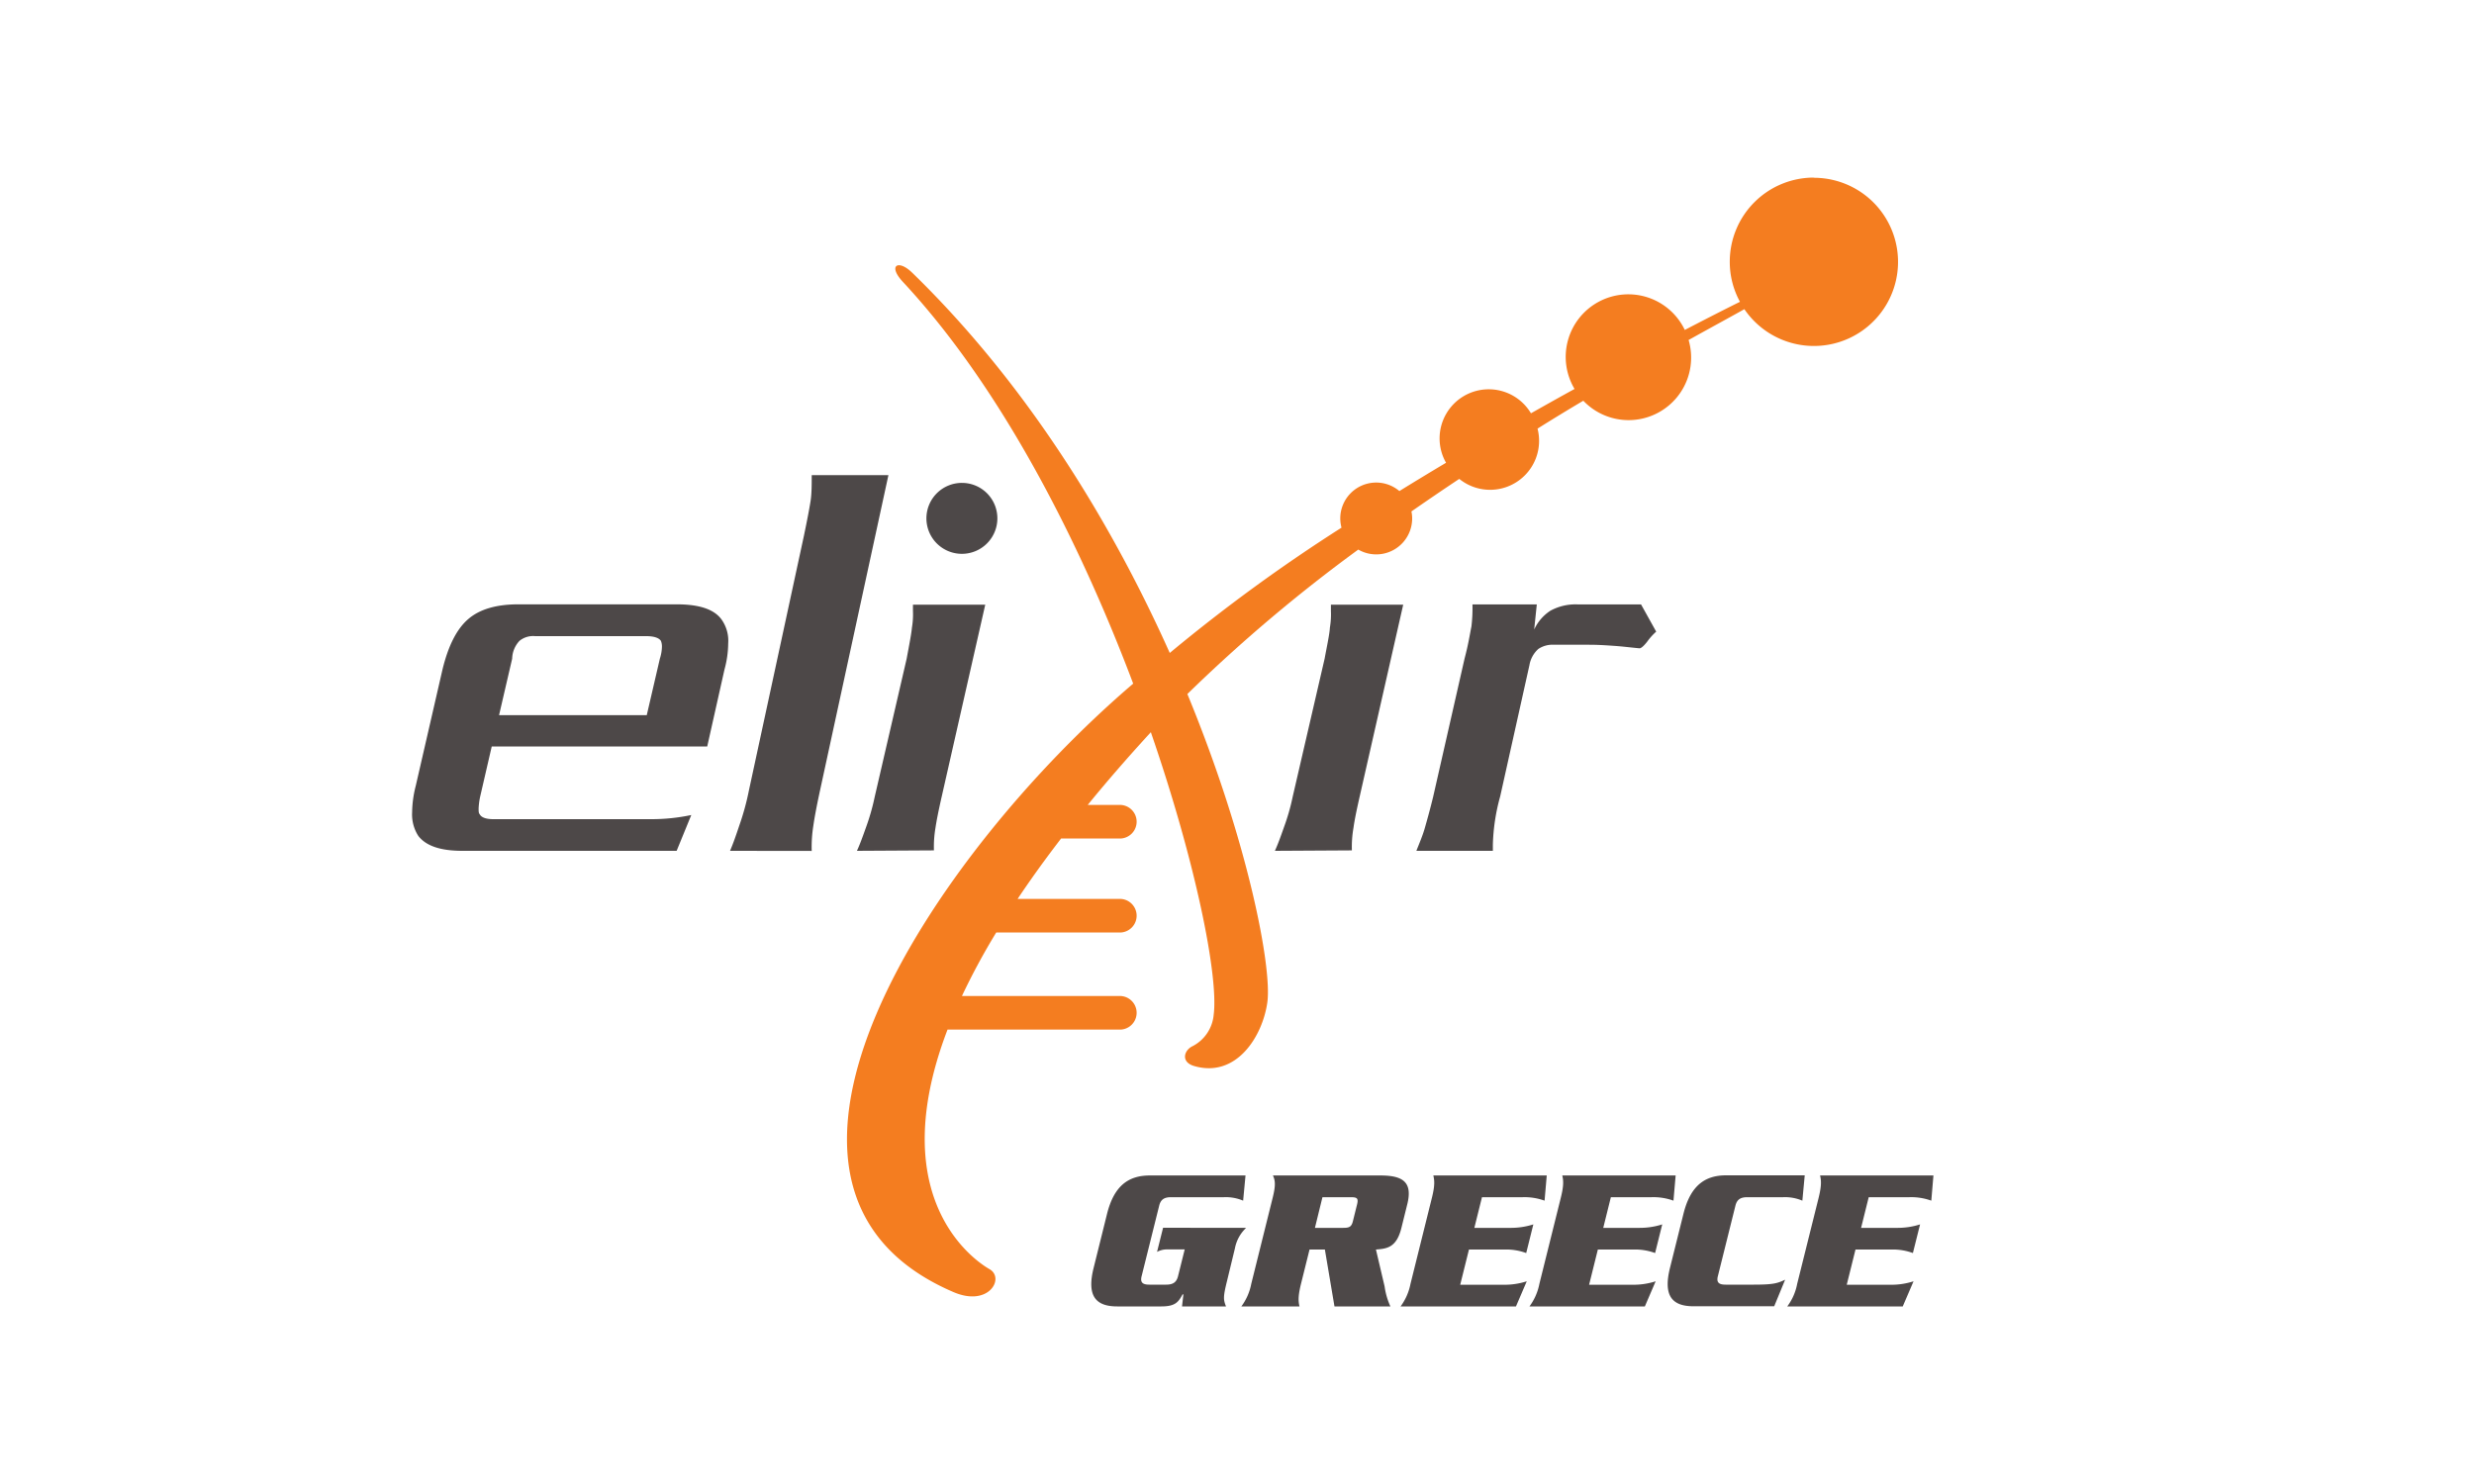 <?xml version="1.0" encoding="UTF-8" standalone="no"?>
<svg
   xmlns:dc="http://purl.org/dc/elements/1.1/"
   xmlns:cc="http://creativecommons.org/ns#"
   xmlns:rdf="http://www.w3.org/1999/02/22-rdf-syntax-ns#"
   xmlns:svg="http://www.w3.org/2000/svg"
   xmlns="http://www.w3.org/2000/svg"
   xmlns:sodipodi="http://sodipodi.sourceforge.net/DTD/sodipodi-0.dtd"
   xmlns:inkscape="http://www.inkscape.org/namespaces/inkscape"
   width="500"
   height="300"
   viewBox="0 100 500 300"
   version="1.1"
   id="svg35"
   sodipodi:docname="ELIXIR-GR.svg"
   inkscape:version="0.92.3 (2405546, 2018-03-11)">
  <sodipodi:namedview
     pagecolor="#ffffff"
     bordercolor="#666666"
     borderopacity="1"
     objecttolerance="10"
     gridtolerance="10"
     guidetolerance="10"
     inkscape:pageopacity="0"
     inkscape:pageshadow="2"
     inkscape:window-width="2560"
     inkscape:window-height="1247"
     id="namedview37"
     showgrid="false"
     inkscape:zoom="1.3350176"
     inkscape:cx="329.00971"
     inkscape:cy="269.89868"
     inkscape:window-x="0"
     inkscape:window-y="0"
     inkscape:window-maximized="1"
     inkscape:current-layer="svg35" />
  <defs
     id="defs4">
    <style
       id="style2">.cls-1{fill:#4d4848;}.cls-2{fill:#f47d20;}</style>
  </defs>
  <g
     id="Nodes">
    <path
       class="cls-1"
       d="m 173.19,272 c 0.63,-1.38 1.16,-2.86 1.8,-4.66 a 44.89,44.89 0 0 0 1.79,-6.25 l 6.46,-27.94 c 0.53,-2.86 0.95,-5 1.06,-6.25 a 16.19,16.19 0 0 0 0.21,-3.39 v -1.27 h 14.61 L 190.33,261 c -0.63,2.76 -1.05,4.87 -1.27,6.36 a 22.92,22.92 0 0 0 -0.31,4.55 z"
       id="path6"
       inkscape:connector-curvature="0"
       style="fill:#4d4848" />
    <path
       class="cls-2"
       d="m 366.59,135.9 a 17,17 0 0 0 -17,17 16.81,16.81 0 0 0 2.06,8.11 c -1.7,0.84 -5.64,2.82 -11.15,5.69 a 12.65,12.65 0 1 0 -22.28,11.93 c -2.84,1.56 -5.78,3.21 -8.81,4.92 a 9.931,9.931 0 0 0 -17.16,10 c -3.12,1.86 -6.28,3.77 -9.43,5.72 a 7.26,7.26 0 0 0 -11.95,5.54 7.52,7.52 0 0 0 0.25,1.86 340.8,340.8 0 0 0 -34.71,25.33 c -11.49,-25.68 -28.42,-53.87 -52,-76.82 l -0.07,-0.06 c -2.76,-2.72 -5,-1.52 -1.87,1.86 l 0.12,0.13 c 20,21.53 35.72,52.68 46.43,81.09 -40.63,34.69 -85.42,101.91 -36.33,123 7.15,3.08 10.41,-2.8 7.33,-4.61 -0.55,-0.33 -22.41,-12.15 -8.52,-48.45 h 35 a 3.4,3.4 0 0 0 0,-6.79 h -32.09 a 136.82,136.82 0 0 1 6.93,-12.84 h 25.16 a 3.4,3.4 0 0 0 0,-6.79 h -20.84 c 2.6,-3.89 5.51,-7.95 8.79,-12.21 h 12.05 a 3.4,3.4 0 0 0 0,-6.79 h -6.67 q 5.7,-7 12.64,-14.57 l 0.12,-0.13 c 9.22,26.72 13.68,49.5 12.7,57.09 a 7.93,7.93 0 0 1 -4.27,6.38 c -1.72,0.81 -2.43,3.18 0.27,4 8.59,2.53 13.88,-6 14.84,-12.85 0.96,-6.85 -3.74,-32.19 -16.16,-62.34 a 317.16,317.16 0 0 1 34.54,-29.2 7.26,7.26 0 0 0 10.89,-6.29 6.64,6.64 0 0 0 -0.15,-1.42 q 4.88,-3.39 9.67,-6.58 a 9.9,9.9 0 0 0 15.82,-10.16 q 4.78,-3 9.25,-5.64 a 12.64,12.64 0 0 0 21.28,-12.28 c 5.4,-3 9.34,-5.13 11.27,-6.23 a 17,17 0 1 0 14,-26.56 z"
       id="path8"
       inkscape:connector-curvature="0"
       style="fill:#f47d20" />
    <path
       class="cls-1"
       d="m 136.75,272 h -43.3 c -4.34,0 -7.3,-0.95 -8.9,-3 a 8,8 0 0 1 -1.26,-4.76 22.47,22.47 0 0 1 0.74,-5.4 l 5.4,-23.5 c 1.16,-4.76 2.85,-8.15 5.18,-10.17 2.33,-2.02 5.72,-3 10.17,-3 h 32 c 4.55,0 7.51,1 9,3 a 7.41,7.41 0 0 1 1.39,4.88 20.42,20.42 0 0 1 -0.75,5.29 l -3.49,15.57 H 99.38 L 97.05,261 a 14.11,14.11 0 0 0 -0.32,2.44 c 0,0.53 0,0.95 0.22,1.16 0.31,0.64 1.26,1 2.75,1 h 31.75 a 38.76,38.76 0 0 0 8.26,-0.84 z m -3.39,-38.85 a 8.38,8.38 0 0 0 0.42,-2.54 3.07,3.07 0 0 0 -0.21,-1.06 c -0.43,-0.64 -1.48,-0.95 -3,-0.95 h -22.41 a 4.36,4.36 0 0 0 -3.17,0.95 5.45,5.45 0 0 0 -1.48,3.6 l -2.65,11.43 h 29.85 z"
       id="path10"
       inkscape:connector-curvature="0"
       style="fill:#4d4848" />
    <path
       class="cls-1"
       d="m 147.54,272 c 0.67,-1.54 1.23,-3.2 1.91,-5.22 a 52.42,52.42 0 0 0 1.91,-7 l 11.12,-51.5 c 0.67,-3.21 1.12,-5.58 1.34,-7 0.22,-1.42 0.23,-3.08 0.23,-5.22 h 15.5 l -13.82,63.73 q -1,4.63 -1.35,7.13 a 27.12,27.12 0 0 0 -0.33,5.1 z"
       id="path12"
       inkscape:connector-curvature="0"
       style="fill:#4d4848" />
    <path
       class="cls-1"
       d="m 326.16,230.56 c -1.59,-0.11 -3.18,-0.22 -5,-0.22 h -7.09 a 5.15,5.15 0 0 0 -3.17,0.85 5.67,5.67 0 0 0 -1.8,3.28 L 303.19,261 a 40.17,40.17 0 0 0 -1.48,9.74 V 272 h -15.46 c 0.63,-1.59 1.27,-3.08 1.69,-4.55 0.42,-1.47 1,-3.5 1.7,-6.36 L 296,233.1 c 0.74,-2.76 1.06,-4.87 1.38,-6.46 a 31.58,31.58 0 0 0 0.21,-4.45 h 13 l -0.53,5.08 a 9,9 0 0 1 3.28,-3.81 10.57,10.57 0 0 1 5.61,-1.27 h 12.71 l 3.06,5.5 a 12.26,12.26 0 0 0 -1.8,2 c -0.74,0.95 -1.26,1.37 -1.58,1.37 -1.9,-0.18 -3.6,-0.4 -5.18,-0.5 z"
       id="path14"
       inkscape:connector-curvature="0"
       style="fill:#4d4848" />
    <path
       class="cls-1"
       d="m 257.66,272 c 0.63,-1.38 1.16,-2.86 1.79,-4.66 a 43.46,43.46 0 0 0 1.8,-6.25 l 6.46,-27.94 c 0.53,-2.86 1,-5 1.06,-6.25 a 16.19,16.19 0 0 0 0.21,-3.39 v -1.27 h 14.61 L 274.8,261 c -0.63,2.76 -1.06,4.87 -1.26,6.36 a 22.21,22.21 0 0 0 -0.32,4.55 z"
       id="path16"
       inkscape:connector-curvature="0"
       style="fill:#4d4848" />
    <path
       class="cls-1"
       d="m 201.57,204.79 a 7.17,7.17 0 1 1 -7.16,-7.17 7.16,7.16 0 0 1 7.16,7.17 z"
       id="path18"
       inkscape:connector-curvature="0"
       style="fill:#4d4848" />
    <path
       class="cls-1"
       d="m 251.85,348.22 a 7.63,7.63 0 0 0 -2.27,4.14 l -1.58,6.53 c -0.81,3.27 -0.78,3.81 -0.22,5.21 h -8.89 l 0.28,-2.44 H 239 c -0.83,1.53 -1.43,2.44 -4.29,2.44 h -8.93 c -4.3,0 -6.18,-2.07 -4.76,-7.77 l 2.71,-10.92 c 1.42,-5.71 4.34,-7.78 8.64,-7.78 h 19.35 l -0.48,5.09 a 8.94,8.94 0 0 0 -3.87,-0.7 h -10.69 c -1.32,0 -2.08,0.41 -2.4,1.69 L 230.72,358 c -0.32,1.28 0.24,1.7 1.56,1.7 h 3.39 c 1.32,0 2.09,-0.42 2.41,-1.7 l 1.35,-5.42 h -3.77 a 4.16,4.16 0 0 0 -1.82,0.5 l 1.22,-4.88 z"
       id="path20"
       inkscape:connector-curvature="0"
       style="fill:#4d4848" />
    <path
       class="cls-1"
       d="m 264.66,352.6 -1.73,6.95 c -0.62,2.53 -0.54,3.52 -0.3,4.55 h -11.75 a 11.16,11.16 0 0 0 2,-4.55 l 4.32,-17.37 c 0.63,-2.52 0.55,-3.51 0.06,-4.55 H 279 c 4.63,0 6.51,1.41 5.41,5.83 l -1.21,4.88 c -1,3.89 -2.93,4.1 -5.12,4.26 l 1.75,7.45 a 14.48,14.48 0 0 0 1.17,4.05 h -11.3 l -1.94,-11.5 z m 1.09,-4.38 h 5.71 c 1.28,0 1.71,-0.21 2,-1.49 l 0.8,-3.22 c 0.32,-1.29 0,-1.49 -1.29,-1.49 h -5.7 z"
       id="path24"
       inkscape:connector-curvature="0"
       style="fill:#4d4848" />
    <path
       class="cls-1"
       d="m 303.83,359.72 a 14.59,14.59 0 0 0 4.73,-0.7 l -2.18,5.08 h -23.32 a 11.3,11.3 0 0 0 2,-4.55 l 4.32,-17.37 c 0.63,-2.52 0.54,-3.51 0.3,-4.55 h 22.92 l -0.44,5.09 a 11.92,11.92 0 0 0 -4.42,-0.7 h -8.23 l -1.54,6.2 h 7.19 a 15,15 0 0 0 4.73,-0.7 l -1.44,5.79 a 11.79,11.79 0 0 0 -4.38,-0.71 h -7.19 l -1.77,7.12 z"
       id="path26"
       inkscape:connector-curvature="0"
       style="fill:#4d4848" />
    <path
       class="cls-1"
       d="m 329.89,359.72 a 14.57,14.57 0 0 0 4.72,-0.7 l -2.18,5.08 h -23.32 a 11.3,11.3 0 0 0 2,-4.55 l 4.32,-17.37 c 0.63,-2.52 0.55,-3.51 0.31,-4.55 h 22.91 l -0.44,5.09 a 11.88,11.88 0 0 0 -4.42,-0.7 h -8.23 l -1.54,6.2 h 7.2 a 15,15 0 0 0 4.72,-0.7 l -1.44,5.79 a 11.74,11.74 0 0 0 -4.38,-0.71 h -7.19 l -1.77,7.12 z"
       id="path28"
       inkscape:connector-curvature="0"
       style="fill:#4d4848" />
    <path
       class="cls-1"
       d="m 364.26,342.72 a 8.94,8.94 0 0 0 -3.87,-0.7 h -7.24 c -1.33,0 -2.09,0.41 -2.41,1.69 L 347.18,358 c -0.32,1.28 0.24,1.7 1.56,1.7 h 5.71 c 4.05,0 4.79,-0.29 6.33,-1 l -2.21,5.37 h -16.3 c -4.3,0 -6.18,-2.07 -4.76,-7.77 l 2.72,-10.92 c 1.42,-5.71 4.33,-7.78 8.63,-7.78 h 15.88 z"
       id="path30"
       inkscape:connector-curvature="0"
       style="fill:#4d4848" />
    <path
       class="cls-1"
       d="m 382,359.72 a 14.59,14.59 0 0 0 4.73,-0.7 l -2.18,5.08 h -23.34 a 11,11 0 0 0 2,-4.55 l 4.33,-17.37 c 0.62,-2.52 0.54,-3.51 0.3,-4.55 h 22.91 l -0.43,5.09 a 11.92,11.92 0 0 0 -4.42,-0.7 h -8.23 l -1.54,6.2 h 7.19 a 15,15 0 0 0 4.73,-0.7 l -1.45,5.79 a 11.68,11.68 0 0 0 -4.37,-0.71 H 375 l -1.77,7.12 z"
       id="path32"
       inkscape:connector-curvature="0"
       style="fill:#4d4848" />
  </g>
</svg>
